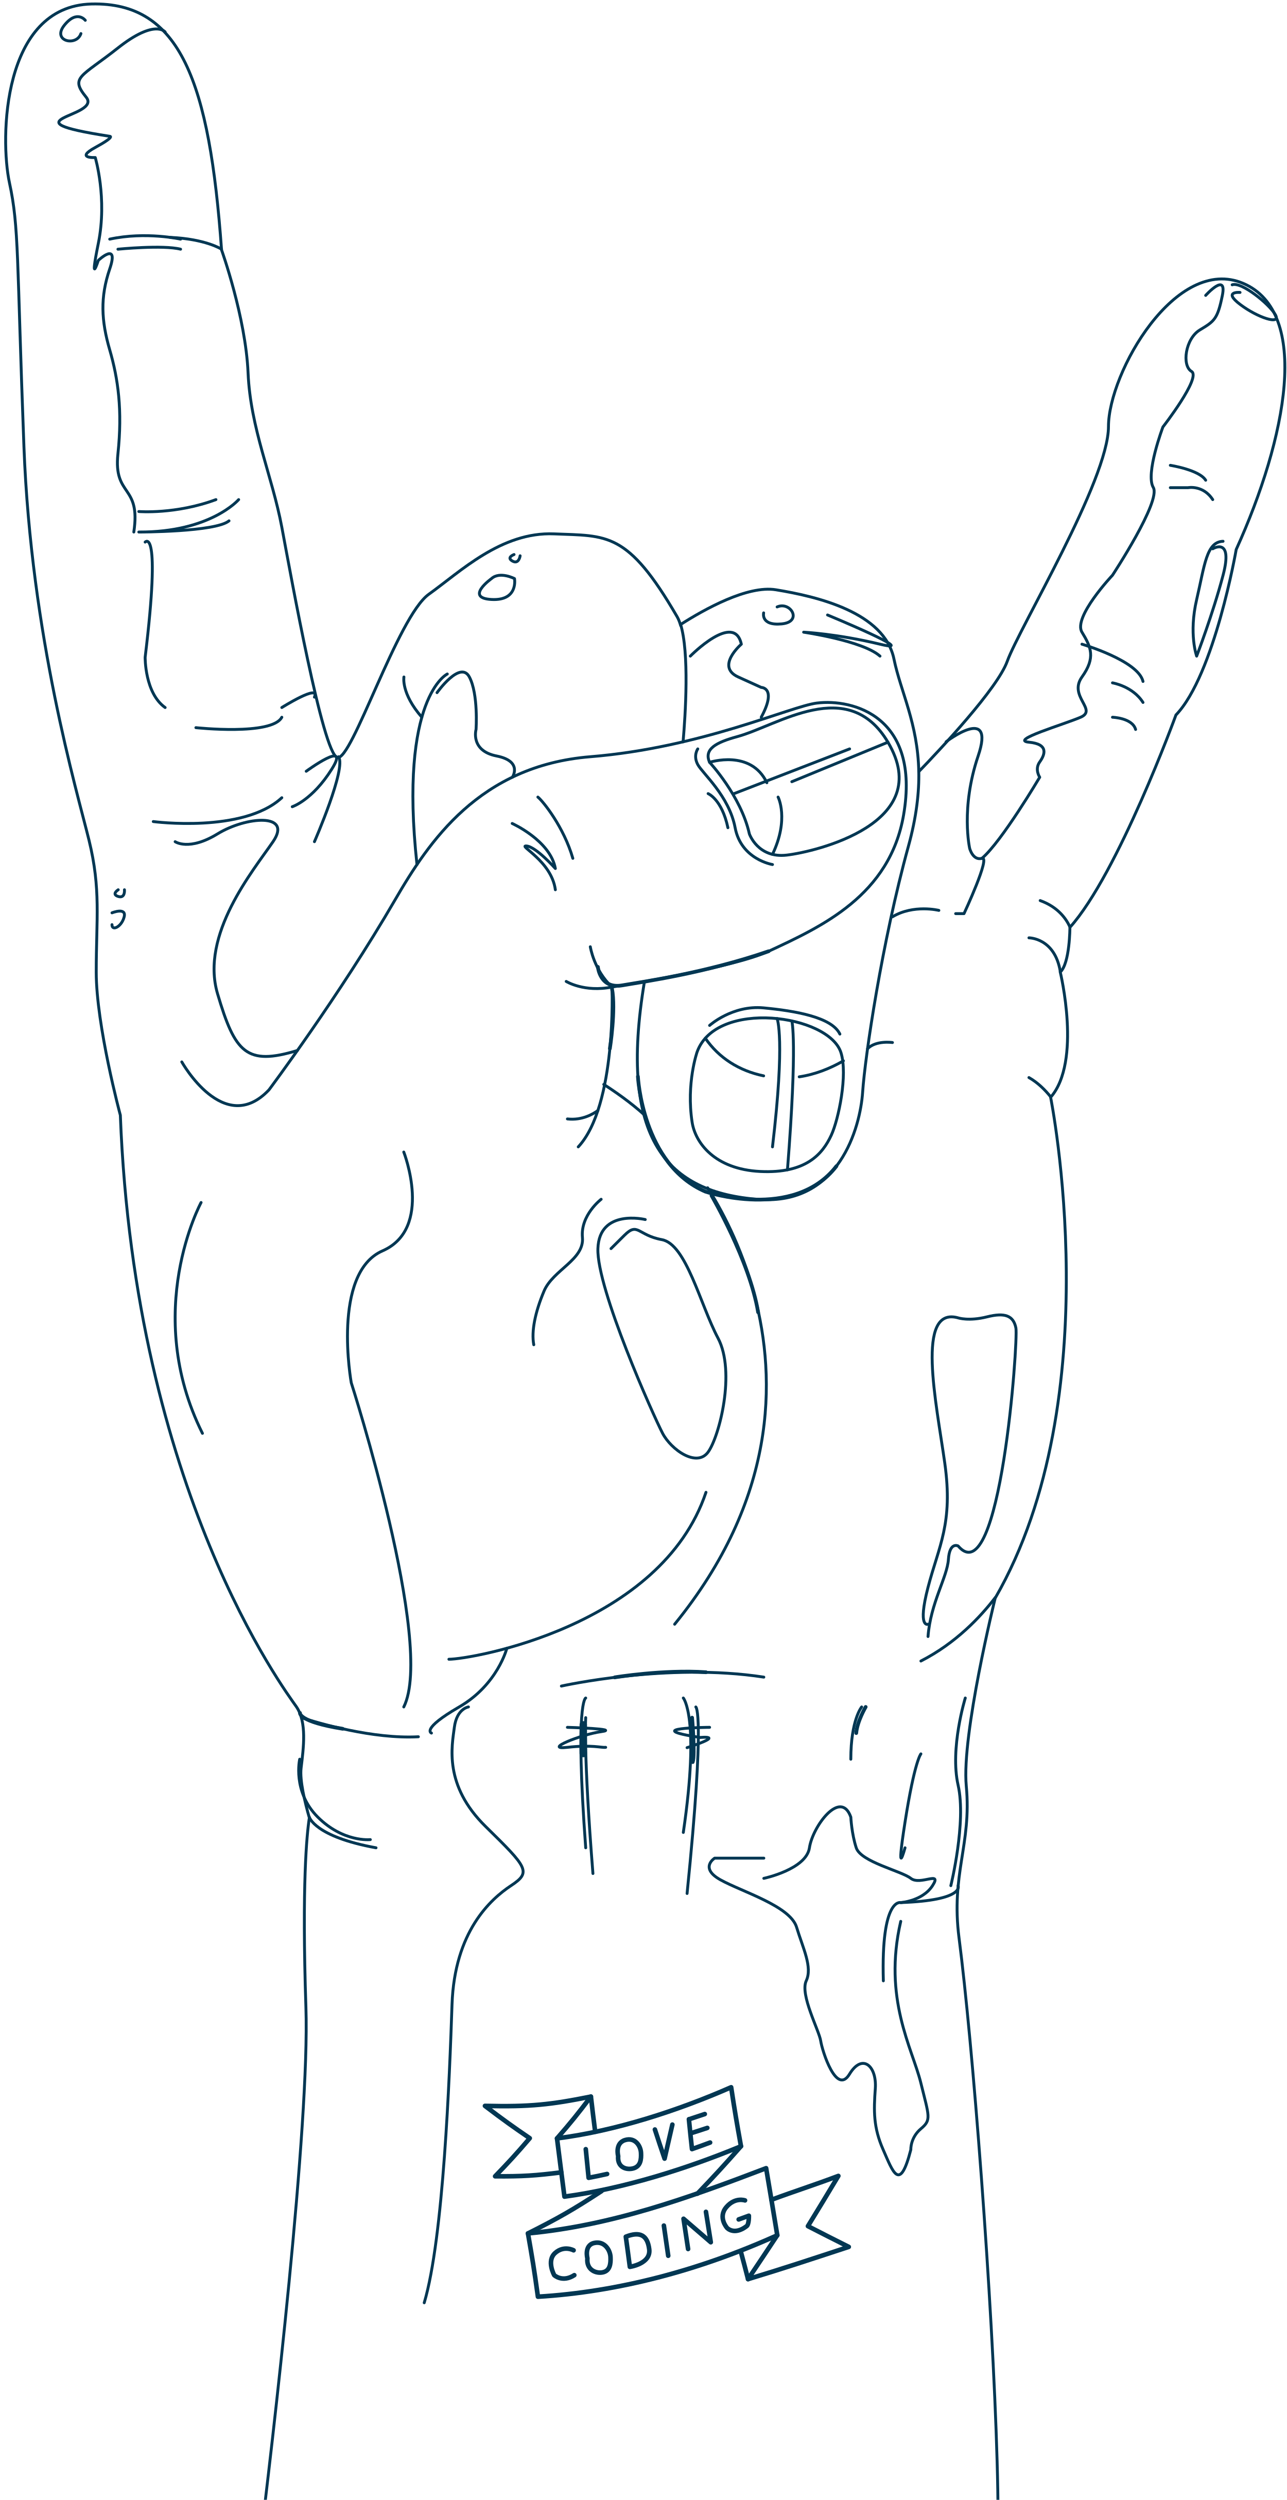 
<svg width="258px" height="501px" viewBox="0 0 258 501" version="1.1" xmlns="http://www.w3.org/2000/svg" xmlns:xlink="http://www.w3.org/1999/xlink">
    <g id="RDB-Web-Design" stroke="none" stroke-width="1" fill="none" fill-rule="evenodd">
        <g id="React-day-Berlin-2018-web" transform="translate(-69, -1089)">
            <g id="2-screen" transform="translate(-177, 790)">
                <g id="React-Day-Berlin-+-Fully-Packed-Day-of-Mask" transform="translate(177, 0)">
                    <g id="illustration-on-blue-bg" transform="translate(-154, 280)">
                        <g id="Group-45" transform="translate(-66.869, 19.695)">
                            <g id="Page-1" transform="translate(291, 0)">
                                <g id="Group-3" transform="translate(0, 0.073)" stroke="#023753" stroke-width="0.579">
                                    <path d="M196.966,542.283 L198.782,511.749 C199.705,493.4 196.455,441.589 193.288,407.8 C192.544,399.859 191.804,392.909 191.124,387.629 C190.303,381.246 190.917,376.598 191.615,372.11 C192.328,367.519 193.13,363.096 192.574,357.159 C191.608,346.853 198.371,319.519 198.371,319.519 C221.562,279.34 209.484,219.148 209.484,219.148 C215.764,211.978 211.416,194.055 211.416,194.055 C213.349,192.262 213.349,185.093 213.349,185.093 C223.011,174.339 234.607,142.525 234.607,142.525 C242.337,134.459 246.685,109.366 246.685,109.366 C256.831,86.962 261.662,61.869 248.135,56.044 C234.607,50.218 221.079,73.967 221.079,84.721 C221.079,95.475 203.203,125.049 200.787,131.77 C198.827,137.225 187.321,149.466 183.054,153.886 C182.858,144.18 179.422,137.857 178.08,131.322 C176.147,121.913 162.619,118.776 154.406,117.432 C148.743,116.504 140.094,121.328 135.269,124.415 C135.075,123.799 134.855,123.252 134.597,122.809 C124.641,105.661 120.586,106.678 109.957,106.229 C99.328,105.781 91.115,113.847 84.834,118.328 C78.553,122.809 69.374,151.934 66.475,151.038 C63.576,150.142 57.295,115.191 55.363,104.885 C53.43,94.579 49.082,85.169 48.599,73.967 C48.116,62.765 43.284,49.322 43.284,49.322 C40.869,15.716 35.071,-0.416 17.195,0.033 C-0.681,0.481 -1.164,26.918 0.768,35.88 C2.701,44.841 2.218,50.667 3.667,88.754 C5.116,126.841 14.296,157.76 16.712,167.618 C19.127,177.475 18.161,183.301 18.161,194.055 C18.161,204.809 22.993,222.732 22.993,222.732 C25.891,298.011 56.087,338.115 58.262,341.252 C60.436,344.388 59.711,349.541 59.228,353.574 C58.93,356.06 60.01,360.505 60.881,363.549 C60.363,366.907 59.376,376.878 60.194,401.519 C60.974,425.029 53.569,488.246 50.684,511.749 C50.684,511.749 49.287,529.373 49.126,542.283" id="Fill-1"></path>
                                </g>
                                <path d="M128.061,196.018 C122.746,227.833 132.665,238.342 151.024,239.686 C167.034,240.858 171.316,225.347 171.799,218.178 C172.282,211.009 175.664,188.156 180.979,168.888 C182.599,163.01 183.141,158.092 183.057,153.827" id="Stroke-4" stroke="#023753" stroke-width="0.579" stroke-linecap="round" stroke-linejoin="round"></path>
                                <path d="M35.313,212.128 C35.313,212.128 43.768,227.289 52.786,217.73 C52.786,217.73 66.882,198.913 78.07,179.642 C84.834,167.992 94.98,152.757 117.205,150.964 C139.429,149.172 157.329,140.864 162.619,140.21 C169.867,139.314 183.394,142.899 180.012,162.615 C177.242,178.765 163.586,185.019 152.957,189.948 C145.571,193.372 121.553,197.117 121.553,197.117 C121.553,197.117 122.519,220.866 114.789,229.156" id="Stroke-6" stroke="#023753" stroke-width="0.579" stroke-linecap="round" stroke-linejoin="round"></path>
                                <path d="M134.114,324.823 C154.499,299.772 154.591,275.906 150.125,258.942 C147.502,248.979 143.307,241.398 140.728,237.356" id="Stroke-8" stroke="#023753" stroke-width="0.579" stroke-linecap="round" stroke-linejoin="round"></path>
                                <path d="M135.276,124.341 C137.091,130.105 136.27,142.604 135.805,147.977" id="Stroke-10" stroke="#023753" stroke-width="0.579" stroke-linecap="round" stroke-linejoin="round"></path>
                                <path d="M39.18,240.304 C39.18,240.304 27.301,262.204 39.451,286.567" id="Stroke-12" stroke="#023753" stroke-width="0.579" stroke-linecap="round" stroke-linejoin="round"></path>
                                <path d="M141.12,152.085 C141.12,152.085 147.401,158.806 149.092,166.423 C149.092,166.423 150.783,171.352 156.58,170.68 C162.378,170.008 186.507,164.3 176.872,148.052 C168.9,134.609 154.889,144.691 146.676,146.932 C142.498,148.071 139.912,149.396 141.12,152.085 Z" id="Stroke-14" stroke="#023753" stroke-width="0.579" stroke-linecap="round" stroke-linejoin="round"></path>
                                <path d="M138.623,210.112 C138.623,210.112 136.409,216.385 137.617,224.227 C138.24,228.275 142.086,233.637 151.266,234.085 C160.445,234.533 163.764,230.6 165.518,226.803 C166.968,223.667 168.856,214.692 167.451,210.262 C165.035,202.644 142.488,199.508 138.623,210.112 Z" id="Stroke-16" stroke="#023753" stroke-width="0.579" stroke-linecap="round" stroke-linejoin="round"></path>
                                <path d="M79.842,134.983 C79.842,134.983 79.245,138.271 83.433,143.051" id="Stroke-18" stroke="#023753" stroke-width="0.579" stroke-linecap="round" stroke-linejoin="round"></path>
                                <path d="M88.538,134.385 C88.538,134.385 78.812,139.016 82.459,172.572" id="Stroke-20" stroke="#023753" stroke-width="0.579" stroke-linecap="round" stroke-linejoin="round"></path>
                                <path d="M26.696,101.824 C26.696,101.824 34.105,102.421 42.157,99.434" id="Stroke-22" stroke="#023753" stroke-width="0.579" stroke-linecap="round" stroke-linejoin="round"></path>
                                <path d="M22.51,49.248 C22.51,49.248 31.528,48.352 35.071,49.248" id="Stroke-24" stroke="#023753" stroke-width="0.579" stroke-linecap="round" stroke-linejoin="round"></path>
                                <path d="M233.479,92.563 C233.479,92.563 239.277,93.459 240.565,95.551" id="Stroke-26" stroke="#023753" stroke-width="0.579" stroke-linecap="round" stroke-linejoin="round"></path>
                                <path d="M215.765,128.41 C215.765,128.41 227.037,131.697 228.003,135.879" id="Stroke-28" stroke="#023753" stroke-width="0.579" stroke-linecap="round" stroke-linejoin="round"></path>
                                <path d="M213.324,185.026 C212.577,183.401 210.929,181.068 207.389,179.792" id="Stroke-30" stroke="#023753" stroke-width="0.579" stroke-linecap="round" stroke-linejoin="round"></path>
                                <path d="M209.459,219.091 C208.361,217.724 206.908,216.271 205.135,215.265" id="Stroke-32" stroke="#023753" stroke-width="0.579" stroke-linecap="round" stroke-linejoin="round"></path>
                                <path d="M117.205,189.052 C117.205,189.052 117.929,193.757 121.553,197.117" id="Stroke-34" stroke="#023753" stroke-width="0.579" stroke-linecap="round" stroke-linejoin="round"></path>
                                <path d="M121.553,197.117 C115.997,198.238 112.373,195.997 112.373,195.997" id="Stroke-36" stroke="#023753" stroke-width="0.579" stroke-linecap="round" stroke-linejoin="round"></path>
                                <path d="M118.727,221.868 C117.841,222.523 115.584,223.9 112.615,223.555" id="Stroke-38" stroke="#023753" stroke-width="0.579" stroke-linecap="round" stroke-linejoin="round"></path>
                                <path d="M106.695,159.052 C107.761,159.907 111.927,165.13 113.702,171.33" id="Stroke-40" stroke="#023753" stroke-width="0.579" stroke-linecap="round" stroke-linejoin="round"></path>
                                <path d="M88.86,331.842 C93.369,331.842 131.376,325.271 140.395,298.385" id="Stroke-42" stroke="#023753" stroke-width="0.579" stroke-linecap="round" stroke-linejoin="round"></path>
                                <path d="M59.318,343.547 C62.707,344.641 73.618,347.874 82.74,347.376" id="Stroke-44" stroke="#023753" stroke-width="0.579" stroke-linecap="round" stroke-linejoin="round"></path>
                                <path d="M198.399,319.464 C195.439,323.343 190.497,328.609 183.478,332.199" id="Stroke-46" stroke="#023753" stroke-width="0.579" stroke-linecap="round" stroke-linejoin="round"></path>
                                <path d="M111.407,337.219 C111.407,337.219 132.665,332.44 151.99,335.427" id="Stroke-48" stroke="#023753" stroke-width="0.579" stroke-linecap="round" stroke-linejoin="round"></path>
                                <path d="M29.595,163.959 C29.595,163.959 47.633,166.349 55.363,159.18" id="Stroke-50" stroke="#023753" stroke-width="0.579" stroke-linecap="round" stroke-linejoin="round"></path>
                                <path d="M71.864,196.037 C71.91,196.342 71.939,196.496 72.008,196.805 C72.064,197.054 72.162,197.167 72.291,197.141 C72.421,197.117 72.581,196.968 72.77,196.691 C72.95,196.427 73.074,196.16 73.142,195.891 C73.212,195.621 73.213,195.364 73.156,195.122 C73.085,194.815 73.055,194.662 73.009,194.358 C72.553,195.026 72.325,195.362 71.864,196.037 M69.668,201.111 C70.244,199.626 70.542,198.888 71.156,197.428 C71.136,197.315 71.127,197.258 71.111,197.145 C70.42,198.161 70.073,198.673 69.376,199.703 C69.307,199.207 69.288,198.962 69.285,198.478 C71.127,195.758 72.039,194.414 73.81,191.823 C73.827,192.631 73.888,193.046 74.099,193.891 C74.2,194.297 74.247,194.733 74.221,195.198 C74.195,195.664 74.109,196.127 73.948,196.586 C73.789,197.047 73.571,197.48 73.29,197.89 C72.958,198.375 72.629,198.684 72.315,198.814 C72.002,198.944 71.73,198.871 71.527,198.597 C70.951,200.155 70.674,200.942 70.139,202.524 C69.915,201.954 69.82,201.671 69.668,201.111" id="Fill-52"></path>
                                <path d="M74.798,199.011 C74.412,199.57 74.217,199.85 73.83,200.412 C74.23,201.147 74.455,201.517 74.945,202.263 C74.605,202.754 74.434,202.999 74.091,203.492 C73.603,202.747 73.379,202.377 72.982,201.642 C72.569,202.241 72.362,202.542 71.947,203.146 C72.39,203.973 72.644,204.391 73.202,205.23 C72.836,205.757 72.653,206.02 72.286,206.549 C71.379,205.179 70.992,204.497 70.403,203.16 C72.27,200.426 73.198,199.073 75.017,196.434 C75.634,197.76 76.038,198.439 76.975,199.812 C76.617,200.322 76.438,200.579 76.079,201.093 C75.511,200.253 75.252,199.836 74.798,199.011" id="Fill-54"></path>
                                <path d="M76.972,207.922 C77.436,206.653 77.67,206.021 78.135,204.757 C77.203,205.46 76.74,205.813 75.819,206.524 C76.262,207.083 76.493,207.362 76.972,207.922 M76.391,209.507 C75.665,208.672 75.319,208.255 74.673,207.422 C74.219,207.778 73.993,207.957 73.541,208.315 C73.115,207.752 72.911,207.47 72.527,206.908 C74.957,205.009 76.197,204.08 78.727,202.253 C79.227,202.876 79.489,203.189 80.033,203.813 C78.86,207.28 78.275,209.028 77.126,212.507 C76.589,211.939 76.327,211.654 75.822,211.083 C76.049,210.452 76.163,210.138 76.391,209.507" id="Fill-56"></path>
                                <path d="M86.408,211.24 C86.574,212.137 86.454,213.024 86.04,213.902 C85.429,213.35 85.126,213.071 84.525,212.512 C84.64,212.104 84.647,211.707 84.547,211.317 C84.449,210.927 84.243,210.585 83.934,210.287 C83.528,209.896 83.078,209.75 82.583,209.853 C82.087,209.956 81.632,210.296 81.212,210.874 C80.792,211.45 80.578,212.03 80.57,212.609 C80.564,213.191 80.759,213.674 81.163,214.06 C81.471,214.353 81.802,214.517 82.159,214.555 C82.513,214.593 82.856,214.513 83.188,214.318 C83.786,214.873 84.09,215.148 84.699,215.695 C84.001,216.304 83.24,216.608 82.42,216.606 C81.601,216.603 80.822,216.262 80.097,215.574 C79.544,215.048 79.171,214.44 78.974,213.751 C78.777,213.061 78.76,212.345 78.919,211.608 C79.077,210.868 79.396,210.167 79.873,209.505 C80.35,208.845 80.88,208.369 81.472,208.078 C82.06,207.787 82.661,207.707 83.279,207.832 C83.898,207.958 84.486,208.294 85.047,208.833 C85.782,209.541 86.241,210.342 86.408,211.24" id="Fill-58"></path>
                                <path d="M92.962,216.052 C92.58,216.546 92.39,216.791 92.012,217.282 C91.364,216.732 91.037,216.452 90.383,215.887 C88.79,217.969 88.002,218.999 86.431,221.066 C85.844,220.579 85.549,220.332 84.963,219.835 C86.536,217.747 87.324,216.706 88.915,214.611 C88.266,214.041 87.941,213.753 87.296,213.172 C87.673,212.67 87.864,212.418 88.241,211.914 C90.126,213.614 91.093,214.449 92.962,216.052" id="Fill-60"></path>
                                <path d="M63.175,211.168 C63.489,211.096 63.867,210.745 64.293,210.115 C64.72,209.485 65.003,208.858 65.158,208.235 C65.313,207.612 65.325,207.051 65.234,206.56 C65.189,206.323 65.17,206.204 65.14,205.967 C64.069,207.554 63.532,208.349 62.461,209.937 C62.49,210.175 62.509,210.294 62.552,210.533 C62.641,211.026 62.861,211.239 63.175,211.168 M63.412,212.902 C62.965,213.205 62.564,213.294 62.23,213.172 C61.899,213.05 61.665,212.707 61.558,212.149 C61.408,211.358 61.369,210.965 61.373,210.193 C63.24,207.426 64.183,206.028 66.05,203.263 C66.05,204.025 66.092,204.414 66.25,205.201 C66.361,205.759 66.404,206.393 66.345,207.095 C66.287,207.797 66.136,208.525 65.871,209.274 C65.606,210.021 65.246,210.737 64.782,211.419 C64.319,212.103 63.859,212.596 63.412,212.902" id="Fill-62"></path>
                                <path d="M66.224,216.117 C66.743,214.826 67.005,214.18 67.531,212.889 C66.657,213.634 66.223,214.008 65.362,214.758 C65.683,215.301 65.856,215.574 66.224,216.117 M65.579,217.732 C65.013,216.92 64.754,216.513 64.294,215.703 C63.871,216.075 63.661,216.263 63.242,216.636 C62.943,216.087 62.807,215.813 62.564,215.266 C64.789,213.286 65.942,212.291 68.297,210.343 C68.656,210.949 68.851,211.254 69.269,211.864 C67.928,215.406 67.272,217.181 65.995,220.728 C65.554,220.173 65.343,219.895 64.946,219.337 C65.198,218.696 65.323,218.375 65.579,217.732" id="Fill-64"></path>
                                <path d="M75.555,219.02 C73.499,220.077 72.482,220.616 70.482,221.708 C69.839,222.619 69.517,223.076 68.875,223.991 C68.377,223.478 68.136,223.219 67.668,222.699 C68.309,221.781 68.629,221.322 69.27,220.408 C69.889,217.826 70.21,216.531 70.881,213.939 C71.367,214.546 71.622,214.85 72.151,215.454 C71.736,216.987 71.532,217.754 71.13,219.283 C72.3,218.582 72.891,218.234 74.081,217.545 C74.655,218.139 74.951,218.434 75.555,219.02" id="Fill-66"></path>
                                <path d="M56.322,219.026 C56.357,219.364 56.381,219.533 56.443,219.873 C56.525,220.324 56.75,220.308 57.081,219.819 C57.412,219.33 57.514,218.854 57.43,218.396 C57.369,218.064 57.345,217.898 57.308,217.569 C56.912,218.154 56.715,218.446 56.322,219.026 M55.313,222.597 C55.476,222.358 55.588,222.103 55.652,221.839 C55.716,221.573 55.722,221.323 55.68,221.09 C55.612,220.719 55.585,220.535 55.548,220.166 C55.139,220.77 54.936,221.069 54.53,221.666 C54.568,222.04 54.593,222.228 54.66,222.604 C54.746,223.093 54.977,223.093 55.313,222.597 M56.164,222.845 C56.022,223.34 55.82,223.786 55.552,224.182 C55.158,224.765 54.797,225.06 54.484,225.066 C54.17,225.074 53.936,224.78 53.824,224.191 C53.628,223.163 53.579,222.652 53.606,221.642 C55.378,219.049 56.292,217.704 58.134,214.982 C58.125,215.925 58.18,216.404 58.387,217.37 C58.503,217.912 58.526,218.487 58.415,219.091 C58.304,219.696 58.066,220.28 57.684,220.844 C57.404,221.258 57.141,221.515 56.899,221.616 C56.658,221.716 56.467,221.665 56.335,221.469 C56.357,221.891 56.304,222.35 56.164,222.845" id="Fill-68"></path>
                                <path d="M58.891,222.529 C58.498,223.109 58.303,223.399 57.91,223.976 C58.277,224.714 58.485,225.084 58.941,225.82 C58.597,226.325 58.425,226.579 58.082,227.083 C57.629,226.345 57.422,225.974 57.059,225.233 C56.645,225.843 56.439,226.148 56.027,226.756 C56.432,227.595 56.665,228.016 57.181,228.852 C56.817,229.387 56.636,229.655 56.272,230.19 C55.437,228.813 55.084,228.118 54.556,226.733 C56.385,224.034 57.315,222.656 59.189,219.89 C59.747,221.233 60.117,221.911 60.988,223.258 C60.623,223.793 60.441,224.061 60.077,224.596 C59.548,223.77 59.309,223.356 58.891,222.529" id="Fill-70"></path>
                                <path d="M60.257,228.489 C60.502,228.812 60.628,228.973 60.887,229.295 C61.094,229.553 61.302,229.667 61.506,229.64 C61.709,229.612 61.911,229.454 62.111,229.164 C62.301,228.887 62.399,228.608 62.404,228.327 C62.408,228.047 62.305,227.78 62.1,227.527 C61.839,227.206 61.713,227.046 61.465,226.723 C60.981,227.429 60.74,227.783 60.257,228.489 M58.815,233.749 C59.157,232.223 59.332,231.462 59.694,229.941 C59.602,229.822 59.557,229.762 59.468,229.642 C58.747,230.696 58.388,231.222 57.671,232.275 C57.284,231.747 57.099,231.48 56.75,230.947 C58.631,228.179 59.582,226.785 61.485,224 C62.103,224.893 62.443,225.337 63.171,226.221 C63.519,226.645 63.761,227.094 63.886,227.576 C64.011,228.057 64.026,228.535 63.928,229.01 C63.831,229.486 63.634,229.939 63.337,230.368 C62.985,230.875 62.589,231.203 62.151,231.348 C61.715,231.494 61.271,231.428 60.835,231.153 C60.509,232.762 60.352,233.566 60.044,235.18 C59.534,234.612 59.287,234.326 58.815,233.749" id="Fill-72"></path>
                                <path d="M62.752,235.755 C63.427,236.418 63.776,236.745 64.49,237.388 C64.124,237.913 63.94,238.177 63.574,238.706 C62.33,237.577 61.732,236.995 60.621,235.807 C62.566,232.979 63.537,231.578 65.475,228.794 C65.963,229.299 66.215,229.55 66.729,230.048 C65.143,232.311 64.347,233.452 62.752,235.755" id="Fill-74"></path>
                                <path d="M70.523,233.423 C68.559,236.178 67.57,237.576 65.573,240.436 C65.013,239.973 64.738,239.738 64.195,239.261 C66.181,236.406 67.163,235.006 69.124,232.241 C69.675,232.72 69.956,232.956 70.523,233.423" id="Fill-76"></path>
                                <path d="M71.935,245.09 C71.339,244.705 71.04,244.508 70.446,244.101 C70.698,241.663 70.815,240.449 71.055,238.008 C69.836,239.715 69.223,240.58 67.987,242.339 C67.406,241.902 67.117,241.679 66.547,241.227 C68.552,238.363 69.541,236.968 71.51,234.221 C72.085,234.679 72.376,234.905 72.962,235.349 C72.722,237.784 72.606,238.991 72.362,241.408 C73.603,239.673 74.215,238.823 75.435,237.146 C76.03,237.563 76.328,237.766 76.924,238.164 C74.959,240.85 73.967,242.225 71.935,245.09" id="Fill-78"></path>
                                <path d="M119.907,216.637 C121.844,217.875 125.318,220.227 128.221,222.912" id="Stroke-80" stroke="#023753" stroke-width="0.579" stroke-linecap="round" stroke-linejoin="round"></path>
                                <path d="M101.547,164.341 C101.547,164.341 109.187,167.768 110.199,173.369 C110.199,173.369 106.378,169.046 104.446,168.855 C102.513,168.664 109.429,171.8 110.199,177.625" id="Stroke-82" stroke="#023753" stroke-width="0.579" stroke-linecap="round" stroke-linejoin="round"></path>
                                <path d="M138.748,149.396 C138.748,149.396 137.782,150.74 138.748,152.533 C139.715,154.325 145.029,158.806 146.237,165.191 C147.445,171.576 153.726,172.572 153.726,172.572" id="Stroke-84" stroke="#023753" stroke-width="0.579" stroke-linecap="round" stroke-linejoin="round"></path>
                                <path d="M140.822,158.358 C140.822,158.358 143.579,159.478 144.787,165.191" id="Stroke-86" stroke="#023753" stroke-width="0.579" stroke-linecap="round" stroke-linejoin="round"></path>
                                <path d="M146.022,158.358 L169.186,149.396" id="Stroke-88" stroke="#023753" stroke-width="0.579" stroke-linecap="round" stroke-linejoin="round"></path>
                                <path d="M157.604,155.97 L176.872,148.052" id="Stroke-90" stroke="#023753" stroke-width="0.579" stroke-linecap="round" stroke-linejoin="round"></path>
                                <path d="M141.12,152.085 C141.12,152.085 149.378,149.396 152.601,156.173" id="Stroke-92" stroke="#023753" stroke-width="0.579" stroke-linecap="round" stroke-linejoin="round"></path>
                                <path d="M154.849,159.052 C154.849,159.052 157.108,163.442 153.726,170.535" id="Stroke-94" stroke="#023753" stroke-width="0.579" stroke-linecap="round" stroke-linejoin="round"></path>
                                <path d="M46.711,99.434 C46.711,99.434 41.065,106.007 26.696,105.932 C26.696,105.932 42.121,105.932 44.778,103.691" id="Stroke-96" stroke="#023753" stroke-width="0.579" stroke-linecap="round" stroke-linejoin="round"></path>
                                <path d="M35.071,47.232 C35.071,47.232 28.11,45.664 20.863,47.232" id="Stroke-98" stroke="#023753" stroke-width="0.579" stroke-linecap="round" stroke-linejoin="round"></path>
                                <path d="M60.257,153.877 C60.257,153.877 69.279,147.255 65.362,153.479 C61.446,159.702 57.458,160.985 57.458,160.985" id="Stroke-100" stroke="#023753" stroke-width="0.579" stroke-linecap="round" stroke-linejoin="round"></path>
                                <path d="M61.903,167.992 C61.903,167.992 68.375,153.183 66.729,150.968" id="Stroke-102" stroke="#023753" stroke-width="0.579" stroke-linecap="round" stroke-linejoin="round"></path>
                                <path d="M60.881,363.475 C60.881,363.475 61.93,367.391 74.25,369.631" id="Stroke-104" stroke="#023753" stroke-width="0.579" stroke-linecap="round" stroke-linejoin="round"></path>
                                <path d="M171.602,341.402 C171.602,341.402 169.428,343.98 169.428,351.876" id="Stroke-106" stroke="#023753" stroke-width="0.579" stroke-linecap="round" stroke-linejoin="round"></path>
                                <path d="M183.477,350.812 C183.477,350.812 182.231,352.156 180.298,364.478 C178.366,376.801 180.298,369.631 180.298,369.631" id="Stroke-108" stroke="#023753" stroke-width="0.579" stroke-linecap="round" stroke-linejoin="round"></path>
                                <path d="M116.283,339.609 C116.283,339.609 114.108,340.209 116.283,369.631" id="Stroke-110" stroke="#023753" stroke-width="0.579" stroke-linecap="round" stroke-linejoin="round"></path>
                                <path d="M135.85,339.609 C135.85,339.609 139.232,343.536 135.85,366.553" id="Stroke-112" stroke="#023753" stroke-width="0.579" stroke-linecap="round" stroke-linejoin="round"></path>
                                <path d="M190.938,377.217 C190.938,377.217 192.349,380.161 179.439,380.609 C179.439,380.609 175.467,379.489 175.95,396.293" id="Stroke-114" stroke="#023753" stroke-width="0.579" stroke-linecap="round" stroke-linejoin="round"></path>
                                <path d="M159.086,215.118 C162.248,214.644 165.231,213.472 167.945,211.914" id="Stroke-116" stroke="#023753" stroke-width="0.579" stroke-linecap="round" stroke-linejoin="round"></path>
                                <path d="M140.266,207.381 C142.968,211.329 147.051,213.913 151.953,214.923" id="Stroke-118" stroke="#023753" stroke-width="0.579" stroke-linecap="round" stroke-linejoin="round"></path>
                                <path d="M154.656,203.446 C154.656,203.446 156.302,207.423 153.726,229.155" id="Stroke-120" stroke="#023753" stroke-width="0.579" stroke-linecap="round" stroke-linejoin="round"></path>
                                <path d="M157.604,203.919 C157.604,203.919 158.764,207.948 156.728,233.749" id="Stroke-122" stroke="#023753" stroke-width="0.579" stroke-linecap="round" stroke-linejoin="round"></path>
                                <path d="M141.12,204.816 C141.12,204.816 145.671,200.702 151.953,201.3 C158.234,201.897 165.612,203.136 167.237,206.55" id="Stroke-124" stroke="#023753" stroke-width="0.579" stroke-linecap="round" stroke-linejoin="round"></path>
                                <path d="M43.284,49.248 C43.284,49.248 40.068,47.183 32.995,46.883" id="Stroke-126" stroke="#023753" stroke-width="0.579" stroke-linecap="round" stroke-linejoin="round"></path>
                                <path d="M205.136,187.26 C205.136,187.26 210.293,187.247 211.416,193.981" id="Stroke-128" stroke="#023753" stroke-width="0.579" stroke-linecap="round" stroke-linejoin="round"></path>
                                <path d="M221.884,136.159 C221.884,136.159 225.946,136.824 228.003,140.086" id="Stroke-130" stroke="#023753" stroke-width="0.579" stroke-linecap="round" stroke-linejoin="round"></path>
                                <path d="M233.479,97.044 L237.023,97.044 C237.023,97.044 240.046,96.447 241.979,99.434" id="Stroke-132" stroke="#023753" stroke-width="0.579" stroke-linecap="round" stroke-linejoin="round"></path>
                                <path d="M112.615,345.487 C112.615,345.487 123.431,345.798 119.379,346.355 C115.325,346.911 107.578,350.058 112.615,349.496 C117.651,348.934 119.381,349.608 120.287,349.496" id="Stroke-134" stroke="#023753" stroke-width="0.579" stroke-linecap="round" stroke-linejoin="round"></path>
                                <path d="M141.12,345.487 C141.12,345.487 126.67,345.582 139.232,347.524 C139.232,347.524 144.599,346.969 136.601,349.563" id="Stroke-136" stroke="#023753" stroke-width="0.579" stroke-linecap="round" stroke-linejoin="round"></path>
                                <path d="M151.99,375.755 C151.99,375.755 160.49,373.963 161.133,369.631 C161.778,365.3 167.414,357.769 169.428,363.476 C169.428,363.476 169.588,366.793 170.515,369.631 C171.441,372.47 179.558,374.262 181.458,375.755 C183.358,377.249 187.81,374.119 185.81,377.217 C183.809,380.316 179.438,380.61 179.438,380.61" id="Stroke-138" stroke="#023753" stroke-width="0.579" stroke-linecap="round" stroke-linejoin="round"></path>
                                <path d="M151.99,371.706 L142.131,371.706 C142.131,371.706 139.006,373.665 143.306,376.055 C147.605,378.444 157.268,381.29 158.557,385.543 C159.845,389.796 161.778,393.531 160.49,396.293 C159.201,399.055 163.066,406.225 163.389,408.317 C163.71,410.408 166.543,419.306 169.153,415.006 C171.762,410.706 174.661,413.395 174.339,417.876 C174.018,422.357 173.936,425.643 175.909,430.124 C177.883,434.605 179.236,438.787 181.458,430.124 C181.458,430.124 181.343,427.734 183.477,425.941 C185.613,424.149 185.145,423.552 183.447,416.681 C181.748,409.81 175.843,399.86 179.438,384.373" id="Stroke-140" stroke="#023753" stroke-width="0.579" stroke-linecap="round" stroke-linejoin="round"></path>
                                <path d="M187.079,181.761 C187.079,181.761 182.02,180.501 177.774,183.048" id="Stroke-142" stroke="#023753" stroke-width="0.579" stroke-linecap="round" stroke-linejoin="round"></path>
                                <path d="M177.774,208.244 C177.774,208.244 174.445,207.756 172.781,209.495" id="Stroke-144" stroke="#023753" stroke-width="0.579" stroke-linecap="round" stroke-linejoin="round"></path>
                                <path d="M79.812,230.19 C79.812,230.19 85.797,245.511 75.555,249.992 C65.311,254.473 69.285,276.429 69.285,276.429 C69.285,276.429 86.1,328.856 79.812,341.402" id="Stroke-146" stroke="#023753" stroke-width="0.579" stroke-linecap="round" stroke-linejoin="round"></path>
                                <path d="M128.22,243.719 C128.22,243.719 118.998,241.478 118.728,249.544 C118.457,257.609 129.963,283.262 131.699,286.567 C133.434,289.872 138.547,293.456 140.822,290.32 C143.097,287.183 146.378,274.216 142.804,267.481 C139.232,260.746 136.439,248.648 131.554,247.751 C126.67,246.855 126.772,244.167 124.063,246.855 L121.356,249.544" id="Stroke-148" stroke="#023753" stroke-width="0.579" stroke-linecap="round" stroke-linejoin="round"></path>
                                <path d="M184.906,324.823 C184.906,324.823 182.749,325.719 184.906,317.429 C187.062,309.139 189.961,304.659 188.27,292.56 C186.579,280.462 182.344,260.97 190.984,263.435 C190.984,263.435 193.101,264.128 196.725,263.222 C200.348,262.314 202.039,262.986 202.522,265.451 C203.005,267.915 199.404,318.997 190.937,309.139 C190.937,309.139 189.236,308.243 188.994,311.828 C188.753,315.413 185.407,320.566 184.906,327.287" id="Stroke-150" stroke="#023753" stroke-width="0.579" stroke-linecap="round" stroke-linejoin="round"></path>
                                <path d="M192.377,339.609 C192.377,339.609 189.257,349.68 190.938,357.085 C192.62,364.49 189.478,377.217 189.478,377.217" id="Stroke-152" stroke="#023753" stroke-width="0.579" stroke-linecap="round" stroke-linejoin="round"></path>
                                <path d="M100.473,329.642 C100.473,329.642 98.648,336.921 90.917,341.402 C83.187,345.883 85.361,346.639 85.361,346.639" id="Stroke-154" stroke="#023753" stroke-width="0.579" stroke-linecap="round" stroke-linejoin="round"></path>
                                <path d="M92.777,341.402 C92.777,341.402 90.435,341.732 89.951,345.487 C89.468,349.243 87.777,357.085 96.232,365.375 C104.687,373.664 105.412,374.498 101.305,377.217 C97.198,379.937 89.986,386.435 89.486,400.998 C88.985,415.56 87.777,447.823 83.912,460.817" id="Stroke-156" stroke="#023753" stroke-width="0.579" stroke-linecap="round" stroke-linejoin="round"></path>
                                <path d="M116.283,343.547 C116.283,343.547 115.799,350.515 117.732,374.784" id="Stroke-158" stroke="#023753" stroke-width="0.579" stroke-linecap="round" stroke-linejoin="round"></path>
                                <path d="M138.358,341.405 C138.358,341.405 140.291,342.369 136.605,378.787" id="Stroke-160" stroke="#023753" stroke-width="0.579" stroke-linecap="round" stroke-linejoin="round"></path>
                                <path d="M119.379,239.656 C119.379,239.656 115.213,242.822 115.627,247.303 C116.041,251.784 109.722,253.8 107.928,258.057 C106.137,262.314 105.368,266.123 105.872,268.811" id="Stroke-162" stroke="#023753" stroke-width="0.579" stroke-linecap="round" stroke-linejoin="round"></path>
                                <path d="M33.98,167.992 C33.98,167.992 36.767,169.931 42.479,166.423 C48.191,162.916 57.59,162.167 53.599,167.992 C49.61,173.817 38.972,186.587 42.479,198.462 C45.986,210.336 48.282,212.926 58.487,209.839" id="Stroke-164" stroke="#023753" stroke-width="0.579" stroke-linecap="round" stroke-linejoin="round"></path>
                                <path d="M27.967,107.948 C27.967,107.948 31.206,104.363 27.967,131.024 C27.967,131.024 27.868,138.194 31.975,141.106" id="Stroke-166" stroke="#023753" stroke-width="0.579" stroke-linecap="round" stroke-linejoin="round"></path>
                                <path d="M38.139,145.139 C38.139,145.139 53.385,146.787 55.363,143.051" id="Stroke-168" stroke="#023753" stroke-width="0.579" stroke-linecap="round" stroke-linejoin="round"></path>
                                <path d="M55.363,141.106 C55.363,141.106 63.084,136.255 61.904,139.017" id="Stroke-170" stroke="#023753" stroke-width="0.579" stroke-linecap="round" stroke-linejoin="round"></path>
                                <path d="M31.975,5.713 C31.975,5.713 29.932,3.049 22.509,8.92 C15.085,14.792 12.864,14.746 16.138,18.778 C19.413,22.811 -0.878,23.259 20.863,26.62 C20.863,26.62 22.071,26.62 17.964,28.86 C13.857,31.101 17.964,30.877 17.964,30.877 C17.964,30.877 20.411,39.042 18.583,48.066 C16.756,57.09 18.583,51.489 18.583,51.489 C18.583,51.489 22.795,47.531 20.863,53.207 C18.93,58.882 19.172,63.587 20.863,69.412 C22.554,75.237 23.43,81.511 22.509,90.248 C21.588,98.986 27.144,96.299 25.694,105.932" id="Stroke-172" stroke="#023753" stroke-width="0.579" stroke-linecap="round" stroke-linejoin="round"></path>
                                <path d="M86.48,138.122 C86.48,138.122 91.14,131.547 92.962,134.983 C94.783,138.418 94.3,145.501 94.3,145.501 C94.3,145.501 93.092,149.764 98.407,150.813 C103.721,151.86 101.584,155.071 101.584,155.071" id="Stroke-174" stroke="#023753" stroke-width="0.579" stroke-linecap="round" stroke-linejoin="round"></path>
                                <path d="M21.32,182.248 C21.32,182.248 24.245,181.075 23.761,183.048 C23.278,185.019 21.294,186.015 21.32,184.62" id="Stroke-176" stroke="#023753" stroke-width="0.579" stroke-linecap="round" stroke-linejoin="round"></path>
                                <path d="M22.567,177.626 C22.567,177.626 21.131,178.522 22.567,178.97 C24.003,179.418 23.815,177.626 23.815,177.626" id="Stroke-178" stroke="#023753" stroke-width="0.579" stroke-linecap="round" stroke-linejoin="round"></path>
                                <path d="M101.919,110.442 C101.919,110.442 100.306,111.026 101.602,111.754 C102.898,112.481 103.136,110.694 103.136,110.694" id="Stroke-180" stroke="#023753" stroke-width="0.579" stroke-linecap="round" stroke-linejoin="round"></path>
                                <path d="M97.393,115.267 C97.393,115.267 91.951,119.15 97.393,119.449 C102.835,119.748 102.008,115.267 102.008,115.267 C102.008,115.267 99.079,113.745 97.393,115.267 Z" id="Stroke-182" stroke="#023753" stroke-width="0.579" stroke-linecap="round" stroke-linejoin="round"></path>
                                <path d="M137.256,130.8 C137.256,130.8 146.067,121.839 147.481,128.41 C147.481,128.41 142.249,132.891 146.859,134.983 L151.47,137.074 C151.47,137.074 154.692,137.079 151.47,143.051" id="Stroke-184" stroke="#023753" stroke-width="0.579" stroke-linecap="round" stroke-linejoin="round"></path>
                                <path d="M151.953,122.137 C151.953,122.137 151.329,124.752 155.588,124.341 C159.845,123.929 157.36,119.748 154.656,120.943" id="Stroke-186" stroke="#023753" stroke-width="0.579" stroke-linecap="round" stroke-linejoin="round"></path>
                                <path d="M15.966,3.377 C15.966,3.377 14.308,1.186 11.759,4.375 C9.212,7.565 14.216,8.69 15.091,6.033" id="Stroke-188" stroke="#023753" stroke-width="0.579" stroke-linecap="round" stroke-linejoin="round"></path>
                                <path d="M188.523,147.977 C188.523,147.977 198.496,140.355 194.953,150.813 C191.41,161.27 193.256,169.336 193.256,169.336 C193.256,169.336 193.898,171.832 195.714,171.331 C197.53,170.83 192.119,182.409 192.119,182.409 L190.444,182.409" id="Stroke-190" stroke="#023753" stroke-width="0.579" stroke-linecap="round" stroke-linejoin="round"></path>
                                <path d="M240.565,58.509 C240.565,58.509 244.877,53.729 243.911,58.509 C242.945,63.289 242.3,63.681 239.402,65.427 C236.503,67.172 235.734,72.549 237.728,73.744 C239.724,74.939 231.994,84.88 231.994,84.88 C231.994,84.88 228.451,94.259 230.062,96.996 C231.671,99.733 221.884,114.59 221.884,114.59 C221.884,114.59 213.936,122.998 215.765,126.002 C217.592,129.007 218.538,131.099 215.765,134.983 C212.99,138.866 218.959,141.56 215.491,143.051 C212.024,144.542 201.145,147.678 205.136,148.052 C209.125,148.426 208.368,150.518 207.297,152.011 C206.226,153.503 207.297,155.071 207.297,155.071 C207.297,155.071 199.696,167.948 195.714,171.331" id="Stroke-192" stroke="#023753" stroke-width="0.579" stroke-linecap="round" stroke-linejoin="round"></path>
                                <path d="M221.884,143.051 C221.884,143.051 225.874,143.175 226.518,145.501" id="Stroke-194" stroke="#023753" stroke-width="0.579" stroke-linecap="round" stroke-linejoin="round"></path>
                                <path d="M58.949,351.877 C58.949,351.877 57.444,358.365 62.573,363.475 C67.703,368.587 73.106,367.989 73.106,367.989" id="Stroke-196" stroke="#023753" stroke-width="0.579" stroke-linecap="round" stroke-linejoin="round"></path>
                                <path d="M164.765,122.557 C164.765,122.557 183.948,130.502 175.278,128.41 C166.609,126.319 159.97,126.003 159.97,126.003 C159.97,126.003 171.833,127.72 175.278,130.8" id="Stroke-198" stroke="#023753" stroke-width="0.579" stroke-linecap="round" stroke-linejoin="round"></path>
                                <path d="M247.454,57.912 C247.454,57.912 243.911,57.612 247.454,60.301 C250.997,62.989 255.748,64.526 254.541,62.389 C253.334,60.253 247.722,55.692 245.879,56.385" id="Stroke-200" stroke="#023753" stroke-width="0.579" stroke-linecap="round" stroke-linejoin="round"></path>
                                <path d="M241.979,109.292 C241.979,109.292 246.126,106.744 244.052,114.59 C241.979,122.436 238.758,130.8 238.758,130.8 C238.758,130.8 237.147,126.348 238.758,119.464 C240.368,112.578 240.697,107.901 244.052,107.787" id="Stroke-202" stroke="#023753" stroke-width="0.579" stroke-linecap="round" stroke-linejoin="round"></path>
                                <path d="M122.097,335.474 C122.097,335.474 131.852,333.867 140.396,334.446" id="Stroke-204" stroke="#023753" stroke-width="0.745" stroke-linecap="round" stroke-linejoin="round"></path>
                                <path d="M141.506,238.914 C141.506,238.914 149.154,251.998 150.845,262.304" id="Stroke-206" stroke="#023753" stroke-width="0.745" stroke-linecap="round" stroke-linejoin="round"></path>
                                <path d="M126.747,215.044 C126.747,215.044 127.612,232.679 140.266,238.117 C140.266,238.117 158.006,244.098 166.541,233.022" id="Stroke-208" stroke="#023753" stroke-width="0.745" stroke-linecap="round" stroke-linejoin="round"></path>
                                <path d="M118.723,193.085 C118.723,193.085 119.11,197.557 123.585,196.788 C128.061,196.018 140.229,194.317 152.957,189.948" id="Stroke-210" stroke="#023753" stroke-width="0.745" stroke-linecap="round" stroke-linejoin="round"></path>
                                <path d="M121.126,209.457 C121.126,209.457 122.358,201.676 121.552,197.432" id="Stroke-212" stroke="#023753" stroke-width="0.745" stroke-linecap="round" stroke-linejoin="round"></path>
                                <path d="M115.799,344.987 L115.799,350.737" id="Stroke-214" stroke="#023753" stroke-width="1.491" stroke-linecap="round" stroke-linejoin="round"></path>
                                <path d="M137.609,343.547 C137.609,343.547 138.261,350.961 137.734,352.454" id="Stroke-216" stroke="#023753" stroke-width="0.745" stroke-linecap="round" stroke-linejoin="round"></path>
                                <path d="M59.006,342.604 C59.006,342.604 58.657,344.34 67.565,345.777" id="Stroke-218" stroke="#023753" stroke-width="0.745" stroke-linecap="round" stroke-linejoin="round"></path>
                                <path d="M172.407,341.402 C172.407,341.402 170.716,344.259 170.515,346.639" id="Stroke-220" stroke="#023753" stroke-width="0.745" stroke-linecap="round" stroke-linejoin="round"></path>
                                <path d="M110.531,427.87 C122.268,426.379 134.769,422.298 145.438,417.62 C146.173,422.451 146.576,424.776 147.411,429.446 C136.462,433.972 123.921,437.918 112.023,439.543 C111.436,434.962 111.135,432.713 110.531,427.87 Z" id="Stroke-222" stroke="#023753" stroke-width="0.918" stroke-linecap="round" stroke-linejoin="round"></path>
                                <path d="M110.531,427.87 C113.261,424.734 114.621,423.068 117.324,419.492 C109.305,421.102 105.151,421.574 96.084,421.355 C99.855,424.219 101.627,425.481 105.069,427.833 C102.281,431.096 100.884,432.594 98.121,435.464 C103.584,435.506 106.223,435.33 111.397,434.68" id="Stroke-224" stroke="#023753" stroke-width="0.918" stroke-linecap="round" stroke-linejoin="round"></path>
                                <path d="M104.709,446.912 C121.609,445.318 136.886,439.769 152.45,433.841 C153.335,439.156 153.801,441.812 154.688,447.284 C139.096,454.32 122.682,458.652 106.704,459.598 C105.883,453.618 105.615,452.167 104.709,446.912 Z" id="Stroke-226" stroke="#023753" stroke-width="0.918" stroke-linecap="round" stroke-linejoin="round"></path>
                                <path d="M147.411,429.446 C143.929,433.384 142.188,435.285 138.677,438.945" id="Stroke-228" stroke="#023753" stroke-width="0.918" stroke-linecap="round" stroke-linejoin="round"></path>
                                <path d="M119.474,438.423 C113.632,442.251 110.655,443.916 104.709,446.912" id="Stroke-230" stroke="#023753" stroke-width="0.918" stroke-linecap="round" stroke-linejoin="round"></path>
                                <path d="M153.513,440.179 C158.317,438.39 161.912,437.283 166.933,435.389 C164.499,439.444 163.285,441.452 160.829,445.458 C164.042,447.106 165.683,447.942 169.019,449.611 C160.671,452.345 156.674,453.69 148.825,456.077 C151.194,452.552 152.365,450.804 154.687,447.285" id="Stroke-232" stroke="#023753" stroke-width="0.918" stroke-linecap="round" stroke-linejoin="round"></path>
                                <path d="M117.324,419.493 C117.665,422.417 117.836,423.81 118.183,426.537" id="Stroke-234" stroke="#023753" stroke-width="0.918" stroke-linecap="round" stroke-linejoin="round"></path>
                                <path d="M147.411,450.689 C148.053,453.085 148.191,453.602 148.826,456.078" id="Stroke-236" stroke="#023753" stroke-width="0.918" stroke-linecap="round" stroke-linejoin="round"></path>
                                <path d="M120.574,435.002 C119.098,435.333 118.357,435.487 116.867,435.77 C116.64,433.5 116.526,432.362 116.297,430.03" id="Stroke-238" stroke="#023753" stroke-width="0.918" stroke-linecap="round" stroke-linejoin="round"></path>
                                <path d="M141.221,428.701 C139.766,429.242 139.04,429.504 137.589,430.016 C137.333,427.649 137.209,426.461 136.97,424.043" id="Stroke-240" stroke="#023753" stroke-width="0.918" stroke-linecap="round" stroke-linejoin="round"></path>
                                <path d="M122.793,431.41 C122.793,431.41 122.106,428.855 124.142,428.213 C126.177,427.571 127.292,429.369 127.368,430.749 C127.445,432.129 127.262,433.429 125.907,433.854 C124.55,434.278 122.564,433.741 122.793,431.41 Z" id="Stroke-242" stroke="#023753" stroke-width="0.918" stroke-linecap="round" stroke-linejoin="round"></path>
                                <path d="M116.623,451.898 C116.623,451.898 115.925,449.283 117.986,448.828 C120.047,448.374 121.183,450.236 121.255,451.64 C121.327,453.045 121.13,454.384 119.757,454.703 C118.384,455.023 116.388,454.246 116.623,451.898 Z" id="Stroke-244" stroke="#023753" stroke-width="0.918" stroke-linecap="round" stroke-linejoin="round"></path>
                                <path d="M130.153,426.09 C130.919,428.456 131.307,429.614 132.094,431.926 C132.718,429.242 133.03,427.885 133.657,425.105" id="Stroke-246" stroke="#023753" stroke-width="0.918" stroke-linecap="round" stroke-linejoin="round"></path>
                                <path d="M140.156,422.991 C138.894,423.419 138.265,423.628 137.004,424.035" id="Stroke-248" stroke="#023753" stroke-width="0.918" stroke-linecap="round" stroke-linejoin="round"></path>
                                <path d="M140.666,425.768 C139.398,426.19 138.765,426.395 137.5,426.795" id="Stroke-250" stroke="#023753" stroke-width="0.918" stroke-linecap="round" stroke-linejoin="round"></path>
                                <path d="M113.856,450.3 C113.856,450.3 111.936,449.245 110.154,450.836 C108.374,452.427 109.977,455.285 109.977,455.285 C109.977,455.285 111.619,456.816 113.999,455.28" id="Stroke-252" stroke="#023753" stroke-width="0.918" stroke-linecap="round" stroke-linejoin="round"></path>
                                <path d="M124.321,447.573 C124.649,449.945 124.812,451.145 125.133,453.613 C125.133,453.613 129.378,453.014 129.018,450.094 C128.659,447.175 127.087,446.489 124.321,447.573 Z" id="Stroke-254" stroke="#023753" stroke-width="0.918" stroke-linecap="round" stroke-linejoin="round"></path>
                                <path d="M131.952,445.344 C132.303,447.729 132.48,448.933 132.827,451.394" id="Stroke-256" stroke="#023753" stroke-width="0.918" stroke-linecap="round" stroke-linejoin="round"></path>
                                <path d="M136.81,450.041 C136.445,447.578 136.261,446.37 135.894,443.975 C138.054,445.836 139.145,446.775 141.358,448.685 C140.971,446.214 140.775,444.998 140.386,442.585" id="Stroke-258" stroke="#023753" stroke-width="0.918" stroke-linecap="round" stroke-linejoin="round"></path>
                                <path d="M146.949,444.111 C147.764,443.818 148.173,443.669 148.99,443.369 C148.99,443.369 149.037,445.081 148.556,445.45 C146.041,447.385 144.623,445.814 144.623,445.814 C144.623,445.814 142.722,443.699 144.478,441.642 C146.234,439.585 148.222,440.298 148.222,440.298" id="Stroke-260" stroke="#023753" stroke-width="0.918" stroke-linecap="round" stroke-linejoin="round"></path>
                            </g>
                        </g>
                    </g>
                </g>
            </g>
        </g>
    </g>
</svg>

